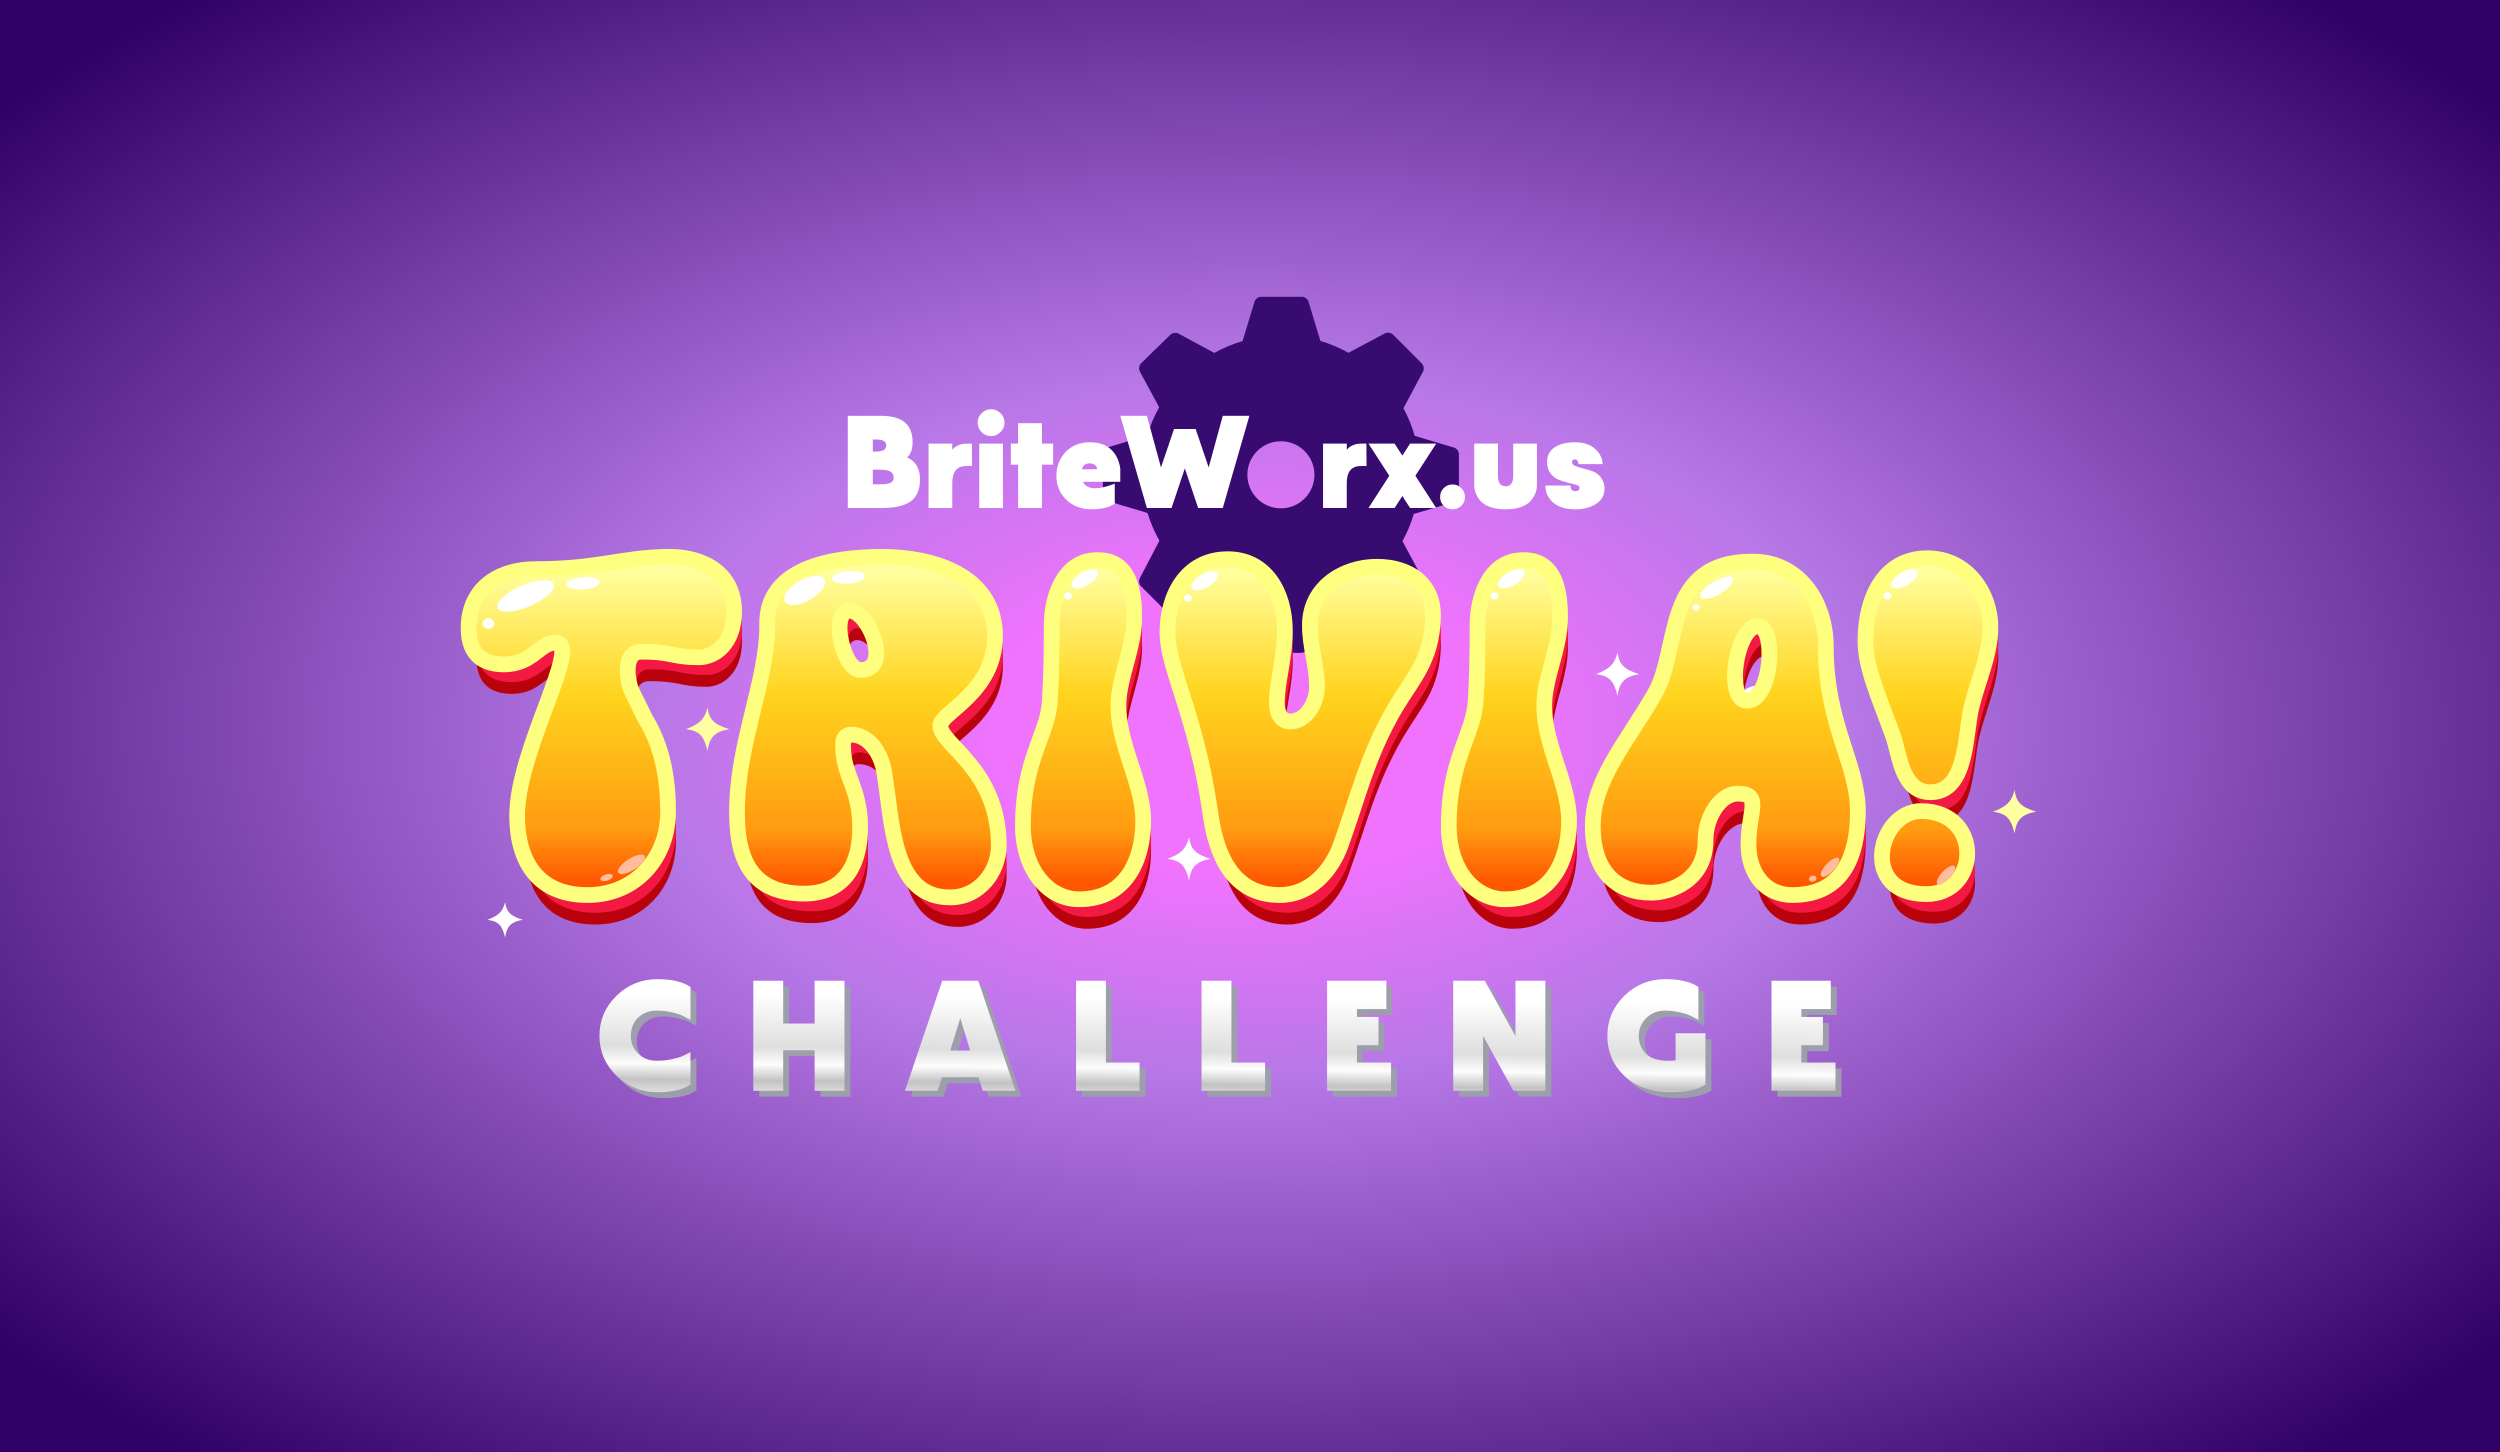 <svg width="1272" height="739" viewBox="0 0 1272 739" fill="none" xmlns="http://www.w3.org/2000/svg">
<rect width="1272" height="739" fill="url(#paint0_radial_2_2359)"/>
<path d="M740.059 227.813L719.809 221.775C718.409 216.891 716.484 212.174 714.067 207.704L723.98 189.166C724.352 188.466 724.488 187.665 724.368 186.882C724.248 186.098 723.879 185.375 723.315 184.818L708.868 170.325C708.311 169.761 707.586 169.392 706.802 169.273C706.018 169.153 705.217 169.289 704.516 169.661L686.08 179.504C681.562 176.971 676.778 174.946 671.814 173.465L665.77 153.477C665.514 152.74 665.031 152.104 664.39 151.659C663.749 151.214 662.984 150.983 662.203 151.001H641.773C640.988 151.005 640.224 151.258 639.594 151.725C638.963 152.192 638.498 152.848 638.267 153.598L632.222 173.525C627.217 174.999 622.392 177.024 617.836 179.564L599.702 169.781C599.001 169.41 598.2 169.274 597.416 169.393C596.632 169.513 595.907 169.882 595.35 170.446L580.661 184.757C580.097 185.314 579.728 186.038 579.608 186.821C579.488 187.605 579.624 188.405 579.996 189.105L589.789 207.221C587.25 211.754 585.223 216.554 583.744 221.533L563.736 227.572C562.986 227.803 562.33 228.268 561.862 228.898C561.395 229.528 561.14 230.29 561.137 231.074V251.485C561.14 252.269 561.395 253.032 561.862 253.662C562.33 254.292 562.986 254.756 563.736 254.988L583.865 261.026C585.36 265.923 587.387 270.641 589.909 275.097L579.996 294.058C579.624 294.758 579.488 295.559 579.608 296.342C579.728 297.125 580.097 297.849 580.661 298.406L595.108 312.839C595.665 313.402 596.39 313.771 597.174 313.891C597.958 314.011 598.759 313.874 599.46 313.503L618.138 303.539C622.556 305.921 627.217 307.824 632.041 309.215L638.085 329.566C638.317 330.315 638.782 330.971 639.412 331.438C640.043 331.905 640.806 332.159 641.591 332.162H662.022C662.807 332.159 663.57 331.905 664.201 331.438C664.832 330.971 665.296 330.315 665.528 329.566L671.573 309.155C676.355 307.756 680.975 305.853 685.355 303.479L704.153 313.503C704.854 313.874 705.656 314.011 706.44 313.891C707.224 313.771 707.948 313.402 708.506 312.839L722.952 298.406C723.516 297.849 723.886 297.125 724.006 296.342C724.125 295.559 723.989 294.758 723.617 294.058L713.583 275.338C715.985 270.946 717.91 266.31 719.325 261.509L739.696 255.471C740.446 255.239 741.102 254.775 741.57 254.145C742.037 253.515 742.292 252.752 742.295 251.968V231.376C742.331 230.625 742.136 229.882 741.736 229.245C741.336 228.608 740.751 228.108 740.059 227.813ZM651.988 274.795C645.413 274.795 638.985 272.847 633.518 269.197C628.051 265.548 623.789 260.361 621.273 254.292C618.757 248.223 618.098 241.545 619.381 235.102C620.664 228.66 623.83 222.742 628.48 218.097C633.129 213.452 639.053 210.288 645.502 209.007C651.951 207.725 658.636 208.383 664.711 210.897C670.785 213.411 675.978 217.668 679.631 223.13C683.284 228.591 685.234 235.013 685.234 241.582C685.234 250.39 681.731 258.838 675.496 265.067C669.261 271.295 660.805 274.795 651.988 274.795Z" fill="#380B70"/>
<circle cx="651.718" cy="241.582" r="25.616" stroke="#380B70" stroke-width="17.101"/>
<path d="M431.352 258.485V211.559H447.776C453.586 211.559 457.787 212.676 460.379 214.911C463.015 217.146 464.334 220.52 464.334 225.034C464.334 228.475 463.418 231.045 461.585 232.743C465.92 234.709 468.088 238.419 468.088 243.871C468.088 249.1 466.501 252.854 463.328 255.133C460.2 257.368 455.194 258.485 448.312 258.485H431.352ZM444.089 246.418H448.312C450.502 246.418 452.111 246.15 453.139 245.614C454.167 245.078 454.68 244.162 454.68 242.865C454.68 240.273 452.491 238.977 448.111 238.977H444.089V246.418ZM444.089 229.726H445.966C449.273 229.726 450.926 228.698 450.926 226.643C450.926 224.631 449.273 223.626 445.966 223.626H444.089V229.726ZM484.515 225.704V228.788C486.347 226.732 488.828 225.704 491.956 225.704H494.504L494.571 237.1H491.755C486.928 237.1 484.515 240.005 484.515 245.815V258.485H472.448V225.704H484.515ZM498.242 225.704H510.309V258.485H498.242V225.704ZM497.438 215.045C497.438 213.168 498.108 211.559 499.449 210.218C500.789 208.878 502.398 208.207 504.275 208.207C506.108 208.207 507.694 208.878 509.035 210.218C510.42 211.559 511.113 213.168 511.113 215.045C511.113 216.877 510.42 218.486 509.035 219.872C507.694 221.213 506.108 221.883 504.275 221.883C502.398 221.883 500.789 221.213 499.449 219.872C498.108 218.486 497.438 216.877 497.438 215.045ZM518.002 225.704V215.313H530.136V225.704H535.834V236.43H530.136V258.485H518.002V236.43H514.315V225.704H518.002ZM542.25 229.927C545.423 226.665 549.512 225.034 554.517 225.034C559.076 225.034 562.629 226.218 565.176 228.587C567.768 230.955 569.377 234.218 570.003 238.374V245.145H551.032C552.104 247.335 554.115 248.43 557.065 248.43C559.836 248.43 563.21 247.647 567.187 246.083V256.407C565.936 257.033 564.931 257.502 564.171 257.815C563.411 258.128 562.271 258.418 560.752 258.686C559.232 258.999 557.512 259.155 555.59 259.155C550.272 259.155 545.914 257.524 542.518 254.262C539.166 250.999 537.49 246.955 537.49 242.128C537.49 237.301 539.077 233.234 542.25 229.927ZM550.428 238.776H558.272C557.914 236.765 556.618 235.76 554.383 235.76C552.372 235.76 551.054 236.765 550.428 238.776ZM569.995 211.559H583.537L590.71 237.838L597.346 218.263H608.34L614.977 237.838L622.15 211.559H635.691L622.15 258.485H609.614L602.843 238.307L596.073 258.485H583.537L569.995 211.559ZM685.233 225.704V228.788C687.066 226.732 689.546 225.704 692.675 225.704H695.222L695.289 237.1H692.473C687.647 237.1 685.233 240.005 685.233 245.815V258.485H673.167V225.704H685.233ZM706.871 242.061L696.279 225.704H709.552L713.507 231.804L717.463 225.704H730.736L720.144 242.061L730.736 258.485H717.463L713.507 252.385L709.552 258.485H696.279L706.871 242.061ZM732.725 252.854C732.725 251.066 733.328 249.569 734.535 248.363C735.786 247.111 737.283 246.485 739.026 246.485C740.814 246.485 742.311 247.111 743.518 248.363C744.769 249.569 745.395 251.066 745.395 252.854C745.395 254.597 744.769 256.094 743.518 257.345C742.311 258.552 740.814 259.155 739.026 259.155C737.283 259.155 735.786 258.552 734.535 257.345C733.328 256.094 732.725 254.597 732.725 252.854ZM750.089 225.704H762.156V242.128C762.156 245.659 763.452 247.424 766.044 247.424C768.636 247.424 769.932 245.659 769.932 242.128V225.704H781.999V246.754C781.999 248.139 781.753 249.502 781.261 250.843C780.77 252.139 779.965 253.457 778.848 254.798C777.775 256.094 776.144 257.144 773.954 257.949C771.72 258.753 769.083 259.155 766.044 259.155C763.005 259.155 760.368 258.753 758.134 257.949C755.944 257.144 754.29 256.094 753.173 254.798C752.1 253.457 751.318 252.139 750.827 250.843C750.335 249.502 750.089 248.139 750.089 246.754V225.704ZM786.334 247.022H799.071C799.071 248.944 799.875 249.904 801.484 249.904C802.959 249.904 803.696 249.301 803.696 248.094C803.696 247.513 803.115 247.044 801.953 246.687C800.836 246.329 799.451 245.972 797.797 245.614C796.188 245.212 794.579 244.698 792.97 244.072C791.361 243.402 789.976 242.307 788.814 240.787C787.697 239.268 787.138 237.368 787.138 235.089C787.138 231.827 788.412 229.346 790.959 227.648C793.551 225.905 796.97 225.034 801.216 225.034C805.73 225.034 809.216 226.173 811.674 228.453C814.132 230.732 815.361 233.302 815.361 236.162H803.16C803.026 234.553 802.4 233.748 801.283 233.748C800.3 233.748 799.808 234.218 799.808 235.156C799.808 235.961 800.367 236.609 801.484 237.1C802.646 237.547 804.031 237.972 805.64 238.374C807.294 238.732 808.925 239.223 810.534 239.849C812.143 240.474 813.506 241.547 814.623 243.067C815.785 244.541 816.366 246.418 816.366 248.698C816.366 252.005 814.914 254.575 812.009 256.407C809.104 258.239 805.618 259.155 801.551 259.155C796.68 259.155 792.926 258.016 790.289 255.737C787.652 253.457 786.334 250.664 786.334 247.357C786.334 247.223 786.334 247.111 786.334 247.022Z" fill="white"/>
<path d="M893.097 352.813C895.901 352.244 898.003 350.936 897.791 349.891C897.579 348.847 895.134 348.461 892.33 349.03C889.526 349.599 887.424 350.907 887.636 351.952C887.848 352.997 890.293 353.382 893.097 352.813Z" fill="white"/>
<g filter="url(#filter0_d_2_2359)">
<path d="M242.4 334.56C242.4 316.32 255.36 304.56 276.96 304.56C308.4 304.56 321.6 298.32 344.64 298.32C361.44 298.32 377.52 306.24 377.52 326.16C377.52 342.48 367.68 349.44 359.52 349.44C346.08 349.44 346.08 346.56 330.48 346.56C319.68 346.56 324.24 364.08 324.96 365.52C326.16 368.4 331.44 378.72 332.16 380.4C341.04 394.8 343.92 410.88 343.92 428.16C343.92 450.96 327.84 470.4 302.88 470.4C277.44 470.4 267.12 452.88 267.12 430.08C267.12 396 300.72 342 286.56 342C278.4 342 275.04 353.04 260.4 353.04C250.8 353.04 242.4 348.96 242.4 334.56ZM378.981 427.92C378.981 393.36 394.341 361.92 394.341 333.36C393.381 303.84 427.461 298.32 452.901 298.32C476.421 298.32 510.261 306.48 510.261 338.64C510.261 367.44 482.421 377.52 482.421 384.24C482.421 393.84 512.181 406.32 512.181 445.2C512.181 458.4 502.341 471.6 487.461 471.6C457.941 471.6 458.181 434.16 453.861 407.52C452.421 398.88 446.421 388.8 437.061 388.8C432.501 388.8 432.981 393.84 432.981 394.8C432.981 409.92 441.621 415.44 441.621 436.08C441.621 453.36 434.901 469.68 413.061 469.68C382.341 469.68 378.981 446.16 378.981 427.92ZM441.861 355.92C458.181 355.92 446.181 325.68 436.101 325.68C426.261 325.68 432.741 355.92 441.861 355.92ZM538.142 371.76C538.862 360.72 539.102 348.24 539.102 332.64C539.102 320.4 544.382 300.24 561.902 300C579.422 299.52 581.102 317.04 581.102 329.52C581.102 342.24 575.582 354.72 573.662 366.72C569.822 390 585.662 411.12 585.662 432.72C585.662 451.2 577.742 472.56 553.022 472.56C537.662 472.56 524.462 457.92 524.462 435.12C524.462 401.28 537.182 388.8 538.142 371.76ZM597.99 336.72C597.99 318.72 607.11 299.52 628.71 299.52C648.15 299.52 657.75 316.8 657.75 336C657.75 349.68 653.67 361.92 653.67 372.48C653.67 376.8 655.11 382.08 660.39 382.08C669.03 382.08 674.07 372 674.07 364.56C674.07 353.28 670.47 344.4 670.47 333.12C670.47 313.92 687.51 303.36 704.55 303.36C720.39 303.36 733.59 311.52 733.11 329.28C732.39 351.12 723.03 359.76 713.91 375.12C699.75 399.36 695.43 419.28 686.07 445.2C681.75 456.96 671.43 470.4 655.11 470.4C631.35 470.4 622.71 450.24 619.83 428.64C612.63 378.48 597.99 355.2 597.99 336.72ZM754.807 371.76C755.527 360.72 755.767 348.24 755.767 332.64C755.767 320.4 761.047 300.24 778.567 300C796.087 299.52 797.767 317.04 797.767 329.52C797.767 342.24 792.247 354.72 790.327 366.72C786.487 390 802.327 411.12 802.327 432.72C802.327 451.2 794.407 472.56 769.687 472.56C754.327 472.56 741.127 457.92 741.127 435.12C741.127 401.28 753.847 388.8 754.807 371.76ZM814.416 435.36C814.416 411.6 831.216 393.6 846.096 367.68C859.056 345.12 849.696 300.72 895.536 300.72C919.056 300.72 932.976 320.88 932.976 343.92C932.976 384.24 949.296 403.2 949.296 427.92C949.296 449.76 942.096 470.4 915.936 470.4C902.256 470.4 893.616 459.6 893.616 444.48C893.616 427.92 900.816 418.8 888.096 418.8C879.696 418.8 871.776 430.08 871.776 442.56C871.776 463.2 853.536 469.2 844.176 469.2C826.656 469.2 814.416 458.64 814.416 435.36ZM892.896 371.52C905.616 371.52 908.016 333.6 898.416 333.6C887.376 333.6 881.616 371.52 892.896 371.52ZM953.138 341.04C953.138 320.16 962.018 299.04 984.578 299.04C1004.74 299.04 1016.74 316.8 1016.74 334.08C1016.74 348.48 1010.02 361.92 1006.9 375.6C1003.78 389.76 1004.74 418.08 986.258 418.08C971.378 418.08 970.658 398.88 967.058 389.04C960.098 369.84 953.138 354.96 953.138 341.04ZM981.458 427.68C1012.9 427.68 1011.7 469.92 984.098 469.92C949.538 469.92 959.618 427.68 981.458 427.68Z" fill="#BA020C"/>
<path d="M242.4 328.56C242.4 310.32 255.36 298.56 276.96 298.56C308.4 298.56 321.6 292.32 344.64 292.32C361.44 292.32 377.52 300.24 377.52 320.16C377.52 336.48 367.68 343.44 359.52 343.44C346.08 343.44 346.08 340.56 330.48 340.56C319.68 340.56 324.24 358.08 324.96 359.52C326.16 362.4 331.44 372.72 332.16 374.4C341.04 388.8 343.92 404.88 343.92 422.16C343.92 444.96 327.84 464.4 302.88 464.4C277.44 464.4 267.12 446.88 267.12 424.08C267.12 390 300.72 336 286.56 336C278.4 336 275.04 347.04 260.4 347.04C250.8 347.04 242.4 342.96 242.4 328.56ZM378.981 421.92C378.981 387.36 394.341 355.92 394.341 327.36C393.381 297.84 427.461 292.32 452.901 292.32C476.421 292.32 510.261 300.48 510.261 332.64C510.261 361.44 482.421 371.52 482.421 378.24C482.421 387.84 512.181 400.32 512.181 439.2C512.181 452.4 502.341 465.6 487.461 465.6C457.941 465.6 458.181 428.16 453.861 401.52C452.421 392.88 446.421 382.8 437.061 382.8C432.501 382.8 432.981 387.84 432.981 388.8C432.981 403.92 441.621 409.44 441.621 430.08C441.621 447.36 434.901 463.68 413.061 463.68C382.341 463.68 378.981 440.16 378.981 421.92ZM441.861 349.92C458.181 349.92 446.181 319.68 436.101 319.68C426.261 319.68 432.741 349.92 441.861 349.92ZM538.142 365.76C538.862 354.72 539.102 342.24 539.102 326.64C539.102 314.4 544.382 294.24 561.902 294C579.422 293.52 581.102 311.04 581.102 323.52C581.102 336.24 575.582 348.72 573.662 360.72C569.822 384 585.662 405.12 585.662 426.72C585.662 445.2 577.742 466.56 553.022 466.56C537.662 466.56 524.462 451.92 524.462 429.12C524.462 395.28 537.182 382.8 538.142 365.76ZM597.99 330.72C597.99 312.72 607.11 293.52 628.71 293.52C648.15 293.52 657.75 310.8 657.75 330C657.75 343.68 653.67 355.92 653.67 366.48C653.67 370.8 655.11 376.08 660.39 376.08C669.03 376.08 674.07 366 674.07 358.56C674.07 347.28 670.47 338.4 670.47 327.12C670.47 307.92 687.51 297.36 704.55 297.36C720.39 297.36 733.59 305.52 733.11 323.28C732.39 345.12 723.03 353.76 713.91 369.12C699.75 393.36 695.43 413.28 686.07 439.2C681.75 450.96 671.43 464.4 655.11 464.4C631.35 464.4 622.71 444.24 619.83 422.64C612.63 372.48 597.99 349.2 597.99 330.72ZM754.807 365.76C755.527 354.72 755.767 342.24 755.767 326.64C755.767 314.4 761.047 294.24 778.567 294C796.087 293.52 797.767 311.04 797.767 323.52C797.767 336.24 792.247 348.72 790.327 360.72C786.487 384 802.327 405.12 802.327 426.72C802.327 445.2 794.407 466.56 769.687 466.56C754.327 466.56 741.127 451.92 741.127 429.12C741.127 395.28 753.847 382.8 754.807 365.76ZM814.416 429.36C814.416 405.6 831.216 387.6 846.096 361.68C859.056 339.12 849.696 294.72 895.536 294.72C919.056 294.72 932.976 314.88 932.976 337.92C932.976 378.24 949.296 397.2 949.296 421.92C949.296 443.76 942.096 464.4 915.936 464.4C902.256 464.4 893.616 453.6 893.616 438.48C893.616 421.92 900.816 412.8 888.096 412.8C879.696 412.8 871.776 424.08 871.776 436.56C871.776 457.2 853.536 463.2 844.176 463.2C826.656 463.2 814.416 452.64 814.416 429.36ZM892.896 365.52C905.616 365.52 908.016 327.6 898.416 327.6C887.376 327.6 881.616 365.52 892.896 365.52ZM953.138 335.04C953.138 314.16 962.018 293.04 984.578 293.04C1004.74 293.04 1016.74 310.8 1016.74 328.08C1016.74 342.48 1010.02 355.92 1006.9 369.6C1003.78 383.76 1004.74 412.08 986.258 412.08C971.378 412.08 970.658 392.88 967.058 383.04C960.098 363.84 953.138 348.96 953.138 335.04ZM981.458 421.68C1012.9 421.68 1011.7 463.92 984.098 463.92C949.538 463.92 959.618 421.68 981.458 421.68Z" fill="#F31943"/>
<mask id="path-7-outside-1_2_2359" maskUnits="userSpaceOnUse" x="234" y="279" width="783" height="183" fill="black">
<rect fill="white" x="234" y="279" width="783" height="183"/>
<path d="M238.4 319.56C238.4 301.32 251.36 289.56 272.96 289.56C304.4 289.56 317.6 283.32 340.64 283.32C357.44 283.32 373.52 291.24 373.52 311.16C373.52 327.48 363.68 334.44 355.52 334.44C342.08 334.44 342.08 331.56 326.48 331.56C315.68 331.56 320.24 349.08 320.96 350.52C322.16 353.4 327.44 363.72 328.16 365.4C337.04 379.8 339.92 395.88 339.92 413.16C339.92 435.96 323.84 455.4 298.88 455.4C273.44 455.4 263.12 437.88 263.12 415.08C263.12 381 296.72 327 282.56 327C274.4 327 271.04 338.04 256.4 338.04C246.8 338.04 238.4 333.96 238.4 319.56ZM374.981 412.92C374.981 378.36 390.341 346.92 390.341 318.36C389.381 288.84 423.461 283.32 448.901 283.32C472.421 283.32 506.261 291.48 506.261 323.64C506.261 352.44 478.421 362.52 478.421 369.24C478.421 378.84 508.181 391.32 508.181 430.2C508.181 443.4 498.341 456.6 483.461 456.6C453.941 456.6 454.181 419.16 449.861 392.52C448.421 383.88 442.421 373.8 433.061 373.8C428.501 373.8 428.981 378.84 428.981 379.8C428.981 394.92 437.621 400.44 437.621 421.08C437.621 438.36 430.901 454.68 409.061 454.68C378.341 454.68 374.981 431.16 374.981 412.92ZM437.861 340.92C454.181 340.92 442.181 310.68 432.101 310.68C422.261 310.68 428.741 340.92 437.861 340.92ZM534.142 356.76C534.862 345.72 535.102 333.24 535.102 317.64C535.102 305.4 540.382 285.24 557.902 285C575.422 284.52 577.102 302.04 577.102 314.52C577.102 327.24 571.582 339.72 569.662 351.72C565.822 375 581.662 396.12 581.662 417.72C581.662 436.2 573.742 457.56 549.022 457.56C533.662 457.56 520.462 442.92 520.462 420.12C520.462 386.28 533.182 373.8 534.142 356.76ZM593.99 321.72C593.99 303.72 603.11 284.52 624.71 284.52C644.15 284.52 653.75 301.8 653.75 321C653.75 334.68 649.67 346.92 649.67 357.48C649.67 361.8 651.11 367.08 656.39 367.08C665.03 367.08 670.07 357 670.07 349.56C670.07 338.28 666.47 329.4 666.47 318.12C666.47 298.92 683.51 288.36 700.55 288.36C716.39 288.36 729.59 296.52 729.11 314.28C728.39 336.12 719.03 344.76 709.91 360.12C695.75 384.36 691.43 404.28 682.07 430.2C677.75 441.96 667.43 455.4 651.11 455.4C627.35 455.4 618.71 435.24 615.83 413.64C608.63 363.48 593.99 340.2 593.99 321.72ZM750.807 356.76C751.527 345.72 751.767 333.24 751.767 317.64C751.767 305.4 757.047 285.24 774.567 285C792.087 284.52 793.767 302.04 793.767 314.52C793.767 327.24 788.247 339.72 786.327 351.72C782.487 375 798.327 396.12 798.327 417.72C798.327 436.2 790.407 457.56 765.687 457.56C750.327 457.56 737.127 442.92 737.127 420.12C737.127 386.28 749.847 373.8 750.807 356.76ZM810.416 420.36C810.416 396.6 827.216 378.6 842.096 352.68C855.056 330.12 845.696 285.72 891.536 285.72C915.056 285.72 928.976 305.88 928.976 328.92C928.976 369.24 945.296 388.2 945.296 412.92C945.296 434.76 938.096 455.4 911.936 455.4C898.256 455.4 889.616 444.6 889.616 429.48C889.616 412.92 896.816 403.8 884.096 403.8C875.696 403.8 867.776 415.08 867.776 427.56C867.776 448.2 849.536 454.2 840.176 454.2C822.656 454.2 810.416 443.64 810.416 420.36ZM888.896 356.52C901.616 356.52 904.016 318.6 894.416 318.6C883.376 318.6 877.616 356.52 888.896 356.52ZM949.138 326.04C949.138 305.16 958.018 284.04 980.578 284.04C1000.74 284.04 1012.74 301.8 1012.74 319.08C1012.74 333.48 1006.02 346.92 1002.9 360.6C999.778 374.76 1000.74 403.08 982.258 403.08C967.378 403.08 966.658 383.88 963.058 374.04C956.098 354.84 949.138 339.96 949.138 326.04ZM977.458 412.68C1008.9 412.68 1007.7 454.92 980.098 454.92C945.538 454.92 955.618 412.68 977.458 412.68Z"/>
</mask>
<path d="M238.4 319.56C238.4 301.32 251.36 289.56 272.96 289.56C304.4 289.56 317.6 283.32 340.64 283.32C357.44 283.32 373.52 291.24 373.52 311.16C373.52 327.48 363.68 334.44 355.52 334.44C342.08 334.44 342.08 331.56 326.48 331.56C315.68 331.56 320.24 349.08 320.96 350.52C322.16 353.4 327.44 363.72 328.16 365.4C337.04 379.8 339.92 395.88 339.92 413.16C339.92 435.96 323.84 455.4 298.88 455.4C273.44 455.4 263.12 437.88 263.12 415.08C263.12 381 296.72 327 282.56 327C274.4 327 271.04 338.04 256.4 338.04C246.8 338.04 238.4 333.96 238.4 319.56ZM374.981 412.92C374.981 378.36 390.341 346.92 390.341 318.36C389.381 288.84 423.461 283.32 448.901 283.32C472.421 283.32 506.261 291.48 506.261 323.64C506.261 352.44 478.421 362.52 478.421 369.24C478.421 378.84 508.181 391.32 508.181 430.2C508.181 443.4 498.341 456.6 483.461 456.6C453.941 456.6 454.181 419.16 449.861 392.52C448.421 383.88 442.421 373.8 433.061 373.8C428.501 373.8 428.981 378.84 428.981 379.8C428.981 394.92 437.621 400.44 437.621 421.08C437.621 438.36 430.901 454.68 409.061 454.68C378.341 454.68 374.981 431.16 374.981 412.92ZM437.861 340.92C454.181 340.92 442.181 310.68 432.101 310.68C422.261 310.68 428.741 340.92 437.861 340.92ZM534.142 356.76C534.862 345.72 535.102 333.24 535.102 317.64C535.102 305.4 540.382 285.24 557.902 285C575.422 284.52 577.102 302.04 577.102 314.52C577.102 327.24 571.582 339.72 569.662 351.72C565.822 375 581.662 396.12 581.662 417.72C581.662 436.2 573.742 457.56 549.022 457.56C533.662 457.56 520.462 442.92 520.462 420.12C520.462 386.28 533.182 373.8 534.142 356.76ZM593.99 321.72C593.99 303.72 603.11 284.52 624.71 284.52C644.15 284.52 653.75 301.8 653.75 321C653.75 334.68 649.67 346.92 649.67 357.48C649.67 361.8 651.11 367.08 656.39 367.08C665.03 367.08 670.07 357 670.07 349.56C670.07 338.28 666.47 329.4 666.47 318.12C666.47 298.92 683.51 288.36 700.55 288.36C716.39 288.36 729.59 296.52 729.11 314.28C728.39 336.12 719.03 344.76 709.91 360.12C695.75 384.36 691.43 404.28 682.07 430.2C677.75 441.96 667.43 455.4 651.11 455.4C627.35 455.4 618.71 435.24 615.83 413.64C608.63 363.48 593.99 340.2 593.99 321.72ZM750.807 356.76C751.527 345.72 751.767 333.24 751.767 317.64C751.767 305.4 757.047 285.24 774.567 285C792.087 284.52 793.767 302.04 793.767 314.52C793.767 327.24 788.247 339.72 786.327 351.72C782.487 375 798.327 396.12 798.327 417.72C798.327 436.2 790.407 457.56 765.687 457.56C750.327 457.56 737.127 442.92 737.127 420.12C737.127 386.28 749.847 373.8 750.807 356.76ZM810.416 420.36C810.416 396.6 827.216 378.6 842.096 352.68C855.056 330.12 845.696 285.72 891.536 285.72C915.056 285.72 928.976 305.88 928.976 328.92C928.976 369.24 945.296 388.2 945.296 412.92C945.296 434.76 938.096 455.4 911.936 455.4C898.256 455.4 889.616 444.6 889.616 429.48C889.616 412.92 896.816 403.8 884.096 403.8C875.696 403.8 867.776 415.08 867.776 427.56C867.776 448.2 849.536 454.2 840.176 454.2C822.656 454.2 810.416 443.64 810.416 420.36ZM888.896 356.52C901.616 356.52 904.016 318.6 894.416 318.6C883.376 318.6 877.616 356.52 888.896 356.52ZM949.138 326.04C949.138 305.16 958.018 284.04 980.578 284.04C1000.74 284.04 1012.74 301.8 1012.74 319.08C1012.74 333.48 1006.02 346.92 1002.9 360.6C999.778 374.76 1000.74 403.08 982.258 403.08C967.378 403.08 966.658 383.88 963.058 374.04C956.098 354.84 949.138 339.96 949.138 326.04ZM977.458 412.68C1008.9 412.68 1007.7 454.92 980.098 454.92C945.538 454.92 955.618 412.68 977.458 412.68Z" fill="url(#paint1_linear_2_2359)"/>
<path d="M320.96 350.52L324.652 348.982L324.599 348.854L324.538 348.731L320.96 350.52ZM328.16 365.4L324.483 366.976L324.6 367.248L324.755 367.5L328.16 365.4ZM242.4 319.56C242.4 311.443 245.249 305.093 250.22 300.725C255.249 296.306 262.86 293.56 272.96 293.56V285.56C261.46 285.56 251.791 288.694 244.94 294.715C238.031 300.787 234.4 309.437 234.4 319.56H242.4ZM272.96 293.56C288.979 293.56 300.37 291.966 310.56 290.393C320.74 288.822 329.484 287.32 340.64 287.32V279.32C328.756 279.32 319.38 280.938 309.34 282.487C299.31 284.034 288.381 285.56 272.96 285.56V293.56ZM340.64 287.32C348.491 287.32 355.793 289.182 361.021 293C366.077 296.693 369.52 302.436 369.52 311.16H377.52C377.52 299.964 372.923 291.787 365.739 286.54C358.727 281.418 349.589 279.32 340.64 279.32V287.32ZM369.52 311.16C369.52 325.589 361.166 330.44 355.52 330.44V338.44C366.194 338.44 377.52 329.371 377.52 311.16H369.52ZM355.52 330.44C349.19 330.44 346.13 329.779 342.588 329.076C338.78 328.321 334.611 327.56 326.48 327.56V335.56C333.949 335.56 337.58 336.239 341.032 336.924C344.75 337.661 348.41 338.44 355.52 338.44V330.44ZM326.48 327.56C322.483 327.56 319.453 329.293 317.604 332.143C315.939 334.71 315.469 337.812 315.401 340.395C315.331 343.06 315.679 345.693 316.074 347.716C316.274 348.739 316.493 349.645 316.695 350.369C316.864 350.972 317.101 351.746 317.382 352.309L324.538 348.731C324.639 348.934 324.576 348.845 324.4 348.215C324.257 347.705 324.086 347.006 323.926 346.184C323.601 344.517 323.349 342.5 323.399 340.605C323.451 338.628 323.821 337.26 324.316 336.497C324.627 336.017 325.077 335.56 326.48 335.56V327.56ZM317.268 352.058C317.931 353.651 319.628 357.101 321.155 360.185C322.77 363.446 324.181 366.27 324.483 366.976L331.837 363.824C331.419 362.85 329.83 359.674 328.325 356.635C326.732 353.419 325.189 350.269 324.652 348.982L317.268 352.058ZM324.755 367.5C333.111 381.05 335.92 396.314 335.92 413.16H343.92C343.92 395.446 340.969 378.55 331.565 363.3L324.755 367.5ZM335.92 413.16C335.92 434.046 321.347 451.4 298.88 451.4V459.4C326.333 459.4 343.92 437.874 343.92 413.16H335.92ZM298.88 451.4C287.165 451.4 279.466 447.42 274.589 441.298C269.591 435.025 267.12 425.955 267.12 415.08H259.12C259.12 427.005 261.809 438.095 268.331 446.282C274.974 454.62 285.155 459.4 298.88 459.4V451.4ZM267.12 415.08C267.12 407.137 269.091 397.809 271.983 388.079C274.865 378.382 278.569 368.576 281.897 359.659C285.171 350.891 288.178 342.746 289.413 336.781C290.01 333.898 290.356 330.834 289.639 328.298C289.25 326.92 288.486 325.486 287.094 324.429C285.701 323.371 284.085 323 282.56 323V331C282.805 331 282.586 331.051 282.256 330.8C281.928 330.551 281.894 330.31 281.941 330.475C282.097 331.026 282.141 332.447 281.579 335.159C280.497 340.384 277.759 347.869 274.403 356.861C271.101 365.704 267.29 375.788 264.314 385.801C261.349 395.781 259.12 405.983 259.12 415.08H267.12ZM282.56 323C279.537 323 277.071 324.046 275.001 325.313C273.1 326.476 271.1 328.131 269.514 329.317C266.161 331.825 262.499 334.04 256.4 334.04V342.04C264.941 342.04 270.279 338.735 274.306 335.723C276.41 334.149 277.695 333.044 279.177 332.137C280.489 331.334 281.503 331 282.56 331V323ZM256.4 334.04C252.072 334.04 248.678 333.107 246.399 331.159C244.24 329.315 242.4 325.969 242.4 319.56H234.4C234.4 327.551 236.76 333.445 241.201 337.241C245.522 340.933 251.128 342.04 256.4 342.04V334.04ZM390.341 318.36H394.341V318.295L394.339 318.23L390.341 318.36ZM449.861 392.52L453.809 391.88L453.808 391.871L453.806 391.862L449.861 392.52ZM378.981 412.92C378.981 396.181 382.7 380.116 386.547 364.337C390.347 348.749 394.341 333.226 394.341 318.36H386.341C386.341 332.054 382.654 346.531 378.774 362.443C374.941 378.164 370.981 395.099 370.981 412.92H378.981ZM394.339 318.23C394.126 311.682 395.841 306.702 398.723 302.812C401.648 298.862 405.966 295.78 411.325 293.434C422.134 288.702 436.342 287.32 448.901 287.32V279.32C436.02 279.32 420.467 280.698 408.116 286.106C401.895 288.83 396.284 292.663 392.294 298.051C388.26 303.497 386.076 310.278 386.343 318.49L394.339 318.23ZM448.901 287.32C460.316 287.32 473.924 289.318 484.523 294.952C494.896 300.466 502.261 309.331 502.261 323.64H510.261C510.261 305.789 500.705 294.494 488.278 287.888C476.077 281.402 461.006 279.32 448.901 279.32V287.32ZM502.261 323.64C502.261 336.561 496.081 345.322 489.512 351.892C486.123 355.28 482.933 357.812 480.1 360.352C478.769 361.545 477.457 362.8 476.464 364.071C475.524 365.275 474.421 367.051 474.421 369.24H482.421C482.421 369.749 482.187 369.74 482.77 368.994C483.3 368.315 484.162 367.455 485.441 366.308C487.828 364.168 491.598 361.12 495.169 357.548C502.52 350.198 510.261 339.519 510.261 323.64H502.261ZM474.421 369.24C474.421 371.472 475.28 373.455 476.283 375.102C477.292 376.758 478.652 378.404 480.086 380.01C483.117 383.408 486.528 386.737 490.193 391.259C497.244 399.959 504.181 411.937 504.181 430.2H512.181C512.181 409.583 504.237 395.881 496.408 386.221C492.633 381.563 488.605 377.542 486.056 374.685C484.699 373.164 483.734 371.956 483.116 370.94C482.491 369.915 482.421 369.408 482.421 369.24H474.421ZM504.181 430.2C504.181 441.72 495.637 452.6 483.461 452.6V460.6C501.044 460.6 512.181 445.08 512.181 430.2H504.181ZM483.461 452.6C477.023 452.6 472.501 450.598 469.097 447.413C465.586 444.127 462.989 439.32 461.011 433.301C459.038 427.298 457.779 420.401 456.741 413.2C455.731 406.196 454.887 398.528 453.809 391.88L445.912 393.16C446.994 399.832 447.74 406.834 448.823 414.342C449.877 421.654 451.213 429.112 453.411 435.799C455.603 442.47 458.751 448.688 463.631 453.255C468.62 457.922 475.138 460.6 483.461 460.6V452.6ZM453.806 391.862C452.992 386.978 450.896 381.643 447.567 377.437C444.217 373.206 439.327 369.8 433.061 369.8V377.8C436.154 377.8 438.944 379.434 441.294 382.403C443.665 385.397 445.289 389.422 445.915 393.178L453.806 391.862ZM433.061 369.8C431.138 369.8 429.38 370.351 427.967 371.506C426.607 372.618 425.89 374.026 425.508 375.2C425.128 376.365 425.015 377.482 424.981 378.285C424.951 378.966 424.981 379.913 424.981 379.8H432.981C432.981 379.677 432.977 379.545 432.975 379.467C432.972 379.37 432.97 379.287 432.968 379.193C432.965 379.011 432.965 378.823 432.973 378.63C432.991 378.218 433.044 377.895 433.114 377.68C433.181 377.474 433.199 377.562 433.031 377.699C432.812 377.879 432.703 377.8 433.061 377.8V369.8ZM424.981 379.8C424.981 388.196 427.435 394.032 429.548 399.755C431.631 405.395 433.621 411.43 433.621 421.08H441.621C441.621 410.09 439.291 403.045 437.053 396.984C434.846 391.008 432.981 386.524 432.981 379.8H424.981ZM433.621 421.08C433.621 429.308 432.003 436.761 428.264 442.051C424.689 447.11 418.836 450.68 409.061 450.68V458.68C421.125 458.68 429.553 454.09 434.797 446.669C439.878 439.479 441.621 430.132 441.621 421.08H433.621ZM409.061 450.68C401.889 450.68 396.601 449.309 392.669 447.196C388.761 445.097 385.979 442.153 383.97 438.65C379.852 431.469 378.981 421.96 378.981 412.92H370.981C370.981 422.12 371.789 433.491 377.031 442.63C379.702 447.287 383.52 451.363 388.883 454.244C394.22 457.111 400.872 458.68 409.061 458.68V450.68ZM437.861 344.92C440.523 344.92 442.951 344.298 444.964 342.927C446.988 341.548 448.287 339.62 449.03 337.54C450.453 333.556 449.933 328.809 448.719 324.673C447.474 320.434 445.307 316.173 442.661 312.893C440.182 309.821 436.511 306.68 432.101 306.68V314.68C432.73 314.68 434.339 315.319 436.435 317.917C438.364 320.307 440.068 323.606 441.043 326.927C442.048 330.351 442.098 333.164 441.496 334.85C441.226 335.605 440.864 336.04 440.461 336.315C440.045 336.597 439.278 336.92 437.861 336.92V344.92ZM432.101 306.68C429.706 306.68 427.663 307.657 426.18 309.298C424.806 310.821 424.066 312.732 423.663 314.532C422.86 318.124 423.126 322.521 423.95 326.593C424.783 330.708 426.279 334.955 428.318 338.284C430.178 341.321 433.331 344.92 437.861 344.92V336.92C437.83 336.92 436.753 336.739 435.14 334.106C433.707 331.765 432.488 328.452 431.791 325.007C431.085 321.519 431.006 318.356 431.471 316.278C431.702 315.243 431.999 314.792 432.118 314.66C432.128 314.648 432.035 314.68 432.101 314.68V306.68ZM534.142 356.76L530.15 356.5L530.149 356.517L530.148 356.535L534.142 356.76ZM557.902 285L557.957 289L557.984 288.999L558.011 288.998L557.902 285ZM569.662 351.72L573.609 352.371L573.61 352.361L573.612 352.352L569.662 351.72ZM538.133 357.02C538.862 345.851 539.102 333.27 539.102 317.64H531.102C531.102 333.21 530.862 345.589 530.15 356.5L538.133 357.02ZM539.102 317.64C539.102 311.97 540.345 304.563 543.464 298.698C546.513 292.964 551.078 289.094 557.957 289L557.847 281C547.205 281.146 540.371 287.476 536.4 294.942C532.499 302.277 531.102 311.07 531.102 317.64H539.102ZM558.011 288.998C561.694 288.898 564.231 289.739 566.055 290.97C567.904 292.219 569.332 294.082 570.416 296.523C572.652 301.562 573.102 308.303 573.102 314.52H581.102C581.102 308.257 580.711 299.998 577.728 293.277C576.201 289.838 573.925 286.631 570.532 284.34C567.112 282.031 562.87 280.862 557.792 281.001L558.011 288.998ZM573.102 314.52C573.102 320.341 571.837 326.227 570.231 332.38C568.668 338.372 566.713 344.834 565.712 351.088L573.612 352.352C574.531 346.606 576.295 340.828 577.972 334.4C579.607 328.133 581.102 321.419 581.102 314.52H573.102ZM565.715 351.069C563.624 363.744 566.927 375.664 570.412 386.568C573.994 397.778 577.662 407.707 577.662 417.72H585.662C585.662 406.133 581.41 394.702 578.032 384.132C574.556 373.256 571.859 362.976 573.609 352.371L565.715 351.069ZM577.662 417.72C577.662 426.489 575.767 435.586 571.278 442.36C566.933 448.916 560.012 453.56 549.022 453.56V461.56C562.752 461.56 572.151 455.524 577.946 446.78C583.597 438.254 585.662 427.431 585.662 417.72H577.662ZM549.022 453.56C536.65 453.56 524.462 441.581 524.462 420.12H516.462C516.462 444.259 530.673 461.56 549.022 461.56V453.56ZM524.462 420.12C524.462 403.773 527.519 392.649 530.72 383.455C533.846 374.473 537.614 366.243 538.136 356.985L530.148 356.535C529.71 364.317 526.638 370.847 523.164 380.825C519.765 390.591 516.462 402.627 516.462 420.12H524.462ZM729.11 314.28L733.108 314.412L733.108 314.4L733.109 314.388L729.11 314.28ZM709.91 360.12L706.471 358.078L706.463 358.09L706.456 358.102L709.91 360.12ZM682.07 430.2L685.825 431.579L685.828 431.569L685.832 431.559L682.07 430.2ZM615.83 413.64L619.795 413.111L619.792 413.091L619.789 413.072L615.83 413.64ZM597.99 321.72C597.99 313.316 600.132 304.886 604.517 298.678C608.794 292.624 615.287 288.52 624.71 288.52V280.52C612.533 280.52 603.667 286.016 597.983 294.062C592.408 301.954 589.99 312.124 589.99 321.72H597.99ZM624.71 288.52C633.07 288.52 639.15 292.16 643.272 297.895C647.491 303.764 649.75 312.001 649.75 321H657.75C657.75 310.799 655.209 300.796 649.768 293.225C644.23 285.52 635.79 280.52 624.71 280.52V288.52ZM649.75 321C649.75 327.472 648.785 333.656 647.765 339.749C646.767 345.709 645.67 351.79 645.67 357.48H653.67C653.67 352.61 654.613 347.291 655.655 341.071C656.675 334.984 657.75 328.208 657.75 321H649.75ZM645.67 357.48C645.67 359.97 646.067 363.133 647.543 365.823C649.156 368.766 652.076 371.08 656.39 371.08V363.08C655.77 363.08 655.452 362.936 655.271 362.82C655.067 362.689 654.815 362.447 654.557 361.977C653.993 360.947 653.67 359.31 653.67 357.48H645.67ZM656.39 371.08C662.451 371.08 666.964 367.508 669.78 363.355C672.576 359.234 674.07 354.07 674.07 349.56H666.07C666.07 352.49 665.044 356.086 663.16 358.865C661.296 361.612 658.969 363.08 656.39 363.08V371.08ZM674.07 349.56C674.07 343.516 673.102 338.143 672.208 333.137C671.302 328.063 670.47 323.356 670.47 318.12H662.47C662.47 324.164 663.438 329.537 664.332 334.543C665.238 339.617 666.07 344.324 666.07 349.56H674.07ZM670.47 318.12C670.47 309.839 674.092 303.523 679.597 299.181C685.189 294.77 692.804 292.36 700.55 292.36V284.36C691.256 284.36 681.831 287.23 674.643 292.899C667.368 298.637 662.47 307.201 662.47 318.12H670.47ZM700.55 292.36C707.847 292.36 714.117 294.246 718.421 297.759C722.592 301.163 725.321 306.411 725.111 314.172L733.109 314.388C733.379 304.389 729.749 296.677 723.479 291.561C717.344 286.554 709.093 284.36 700.55 284.36V292.36ZM725.112 314.148C724.436 334.65 716.016 342.002 706.471 358.078L713.349 362.162C722.044 347.518 732.344 337.59 733.108 314.412L725.112 314.148ZM706.456 358.102C692.051 382.763 687.49 403.413 678.308 428.841L685.832 431.559C695.37 405.147 699.449 385.957 713.364 362.138L706.456 358.102ZM678.315 428.821C674.221 439.966 664.921 451.4 651.11 451.4V459.4C669.939 459.4 681.279 443.954 685.825 431.579L678.315 428.821ZM651.11 451.4C640.592 451.4 633.681 447.043 628.903 440.306C623.963 433.342 621.201 423.657 619.795 413.111L611.865 414.169C613.339 425.223 616.337 436.418 622.377 444.934C628.579 453.677 637.868 459.4 651.11 459.4V451.4ZM619.789 413.072C616.145 387.679 610.612 369.082 606.023 354.592C601.352 339.839 597.99 330.173 597.99 321.72H589.99C589.99 331.747 593.948 342.961 598.397 357.008C602.928 371.318 608.315 389.441 611.871 414.208L619.789 413.072ZM750.807 356.76L746.816 356.5L746.815 356.517L746.814 356.535L750.807 356.76ZM774.568 285L774.622 289L774.65 288.999L774.677 288.998L774.568 285ZM786.328 351.72L790.274 352.371L790.276 352.361L790.277 352.352L786.328 351.72ZM754.799 357.02C755.527 345.851 755.768 333.27 755.768 317.64H747.767C747.767 333.21 747.528 345.589 746.816 356.5L754.799 357.02ZM755.768 317.64C755.768 311.97 757.01 304.563 760.129 298.698C763.178 292.964 767.744 289.094 774.622 289L774.513 281C763.871 281.146 757.037 287.476 753.066 294.942C749.165 302.277 747.767 311.07 747.767 317.64H755.768ZM774.677 288.998C778.36 288.898 780.897 289.739 782.72 290.97C784.57 292.219 785.998 294.082 787.081 296.523C789.318 301.562 789.768 308.303 789.768 314.52H797.768C797.768 308.257 797.377 299.998 794.393 293.277C792.867 289.838 790.59 286.631 787.197 284.34C783.778 282.031 779.535 280.862 774.458 281.001L774.677 288.998ZM789.768 314.52C789.768 320.341 788.502 326.227 786.897 332.38C785.334 338.372 783.378 344.834 782.378 351.088L790.277 352.352C791.197 346.606 792.961 340.828 794.638 334.4C796.273 328.133 797.768 321.419 797.768 314.52H789.768ZM782.381 351.069C780.29 363.744 783.593 375.664 787.077 386.568C790.66 397.778 794.328 407.707 794.328 417.72H802.328C802.328 406.133 798.075 394.702 794.698 384.132C791.222 373.256 788.525 362.976 790.274 352.371L782.381 351.069ZM794.328 417.72C794.328 426.489 792.433 435.586 787.943 442.36C783.598 448.916 776.677 453.56 765.688 453.56V461.56C779.418 461.56 788.817 455.524 794.612 446.78C800.262 438.254 802.328 427.431 802.328 417.72H794.328ZM765.688 453.56C753.316 453.56 741.128 441.581 741.128 420.12H733.128C733.128 444.259 747.339 461.56 765.688 461.56V453.56ZM741.128 420.12C741.128 403.773 744.185 392.649 747.385 383.455C750.512 374.473 754.28 366.243 754.801 356.985L746.814 356.535C746.375 364.317 743.303 370.847 739.83 380.825C736.43 390.591 733.128 402.627 733.128 420.12H741.128ZM842.096 352.68L838.627 350.688L838.627 350.689L842.096 352.68ZM814.416 420.36C814.416 409.479 818.243 399.751 824.157 389.3C827.12 384.062 830.55 378.74 834.233 373.012C837.896 367.315 841.788 361.251 845.565 354.671L838.627 350.689C834.964 357.069 831.175 362.975 827.504 368.685C823.852 374.365 820.291 379.888 817.194 385.36C810.988 396.329 806.416 407.481 806.416 420.36H814.416ZM845.564 354.672C849.138 348.451 851.086 340.901 852.743 333.584C854.447 326.059 855.853 318.753 858.249 312.095C860.617 305.516 863.806 300.035 868.759 296.16C873.667 292.321 880.743 289.72 891.536 289.72V281.72C879.408 281.72 870.464 284.669 863.83 289.86C857.24 295.015 853.364 302.044 850.722 309.385C848.109 316.647 846.559 324.671 844.941 331.816C843.275 339.169 841.533 345.629 838.627 350.688L845.564 354.672ZM891.536 289.72C912.103 289.72 924.976 307.264 924.976 328.92H932.976C932.976 304.496 918.009 281.72 891.536 281.72V289.72ZM924.976 328.92C924.976 349.676 929.191 364.946 933.323 377.979C937.497 391.145 941.296 401.336 941.296 412.92H949.296C949.296 399.784 944.935 388.135 940.949 375.561C936.92 362.854 932.976 348.484 932.976 328.92H924.976ZM941.296 412.92C941.296 423.525 939.526 433.239 935.06 440.188C930.785 446.841 923.766 451.4 911.936 451.4V459.4C926.265 459.4 935.926 453.639 941.791 444.512C947.466 435.681 949.296 424.155 949.296 412.92H941.296ZM911.936 451.4C906.235 451.4 901.789 449.19 898.704 445.532C895.564 441.808 893.616 436.304 893.616 429.48H885.616C885.616 437.776 887.987 445.232 892.588 450.688C897.243 456.21 903.956 459.4 911.936 459.4V451.4ZM893.616 429.48C893.616 425.628 894.034 422.176 894.498 419.073C894.938 416.134 895.503 413.065 895.621 410.623C895.738 408.201 895.525 405.028 893.153 402.655C890.862 400.364 887.52 399.8 884.096 399.8V407.8C887.031 407.8 887.56 408.376 887.496 408.312C887.351 408.167 887.723 408.309 887.63 410.237C887.538 412.145 887.099 414.461 886.586 417.889C886.098 421.154 885.616 425.052 885.616 429.48H893.616ZM884.096 399.8C878.066 399.8 872.921 403.773 869.496 408.724C865.999 413.779 863.776 420.515 863.776 427.56H871.776C871.776 422.125 873.512 416.981 876.075 413.276C878.71 409.467 881.725 407.8 884.096 407.8V399.8ZM863.776 427.56C863.776 436.493 859.92 441.976 855.166 445.362C850.222 448.882 844.169 450.2 840.176 450.2V458.2C845.543 458.2 853.289 456.518 859.806 451.878C866.511 447.104 871.776 439.267 871.776 427.56H863.776ZM840.176 450.2C832.221 450.2 825.945 447.822 821.631 443.261C817.293 438.675 814.416 431.328 814.416 420.36H806.416C806.416 432.672 809.658 442.245 815.82 448.759C822.006 455.298 830.61 458.2 840.176 458.2V450.2ZM888.896 360.52C894.346 360.52 897.924 356.445 900.017 352.452C902.191 348.305 903.476 343.028 904.004 337.975C904.532 332.923 904.346 327.673 903.263 323.516C902.726 321.455 901.896 319.378 900.582 317.733C899.201 316.004 897.128 314.6 894.416 314.6V322.6C894.103 322.6 894.055 322.381 894.331 322.726C894.674 323.155 895.132 324.04 895.521 325.534C896.291 328.487 896.51 332.717 896.047 337.145C895.585 341.572 894.485 345.775 892.932 348.738C891.297 351.855 889.805 352.52 888.896 352.52V360.52ZM894.416 314.6C889.251 314.6 885.804 318.888 883.788 322.627C881.593 326.7 880.081 331.915 879.329 336.972C878.581 342.002 878.52 347.309 879.562 351.55C880.082 353.665 880.95 355.819 882.421 357.513C883.994 359.324 886.199 360.52 888.896 360.52V352.52C888.772 352.52 888.69 352.531 888.461 352.268C888.132 351.889 887.685 351.08 887.331 349.64C886.626 346.771 886.58 342.598 887.242 338.148C887.9 333.725 889.193 329.46 890.83 326.423C892.647 323.052 894.061 322.6 894.416 322.6V314.6ZM1002.9 360.6L998.998 359.711L998.994 359.725L998.991 359.739L1002.9 360.6ZM963.057 374.04L959.297 375.403L959.301 375.414L963.057 374.04ZM953.138 326.04C953.138 316.077 955.27 306.405 959.768 299.363C964.145 292.513 970.79 288.04 980.578 288.04V280.04C967.805 280.04 958.73 286.127 953.027 295.057C947.445 303.795 945.138 315.123 945.138 326.04H953.138ZM980.578 288.04C997.889 288.04 1008.74 303.31 1008.74 319.08H1016.74C1016.74 300.29 1003.59 280.04 980.578 280.04V288.04ZM1008.74 319.08C1008.74 325.683 1007.2 332.191 1005.16 338.956C1003.18 345.528 1000.6 352.702 998.998 359.711L1006.8 361.489C1008.32 354.818 1010.66 348.432 1012.82 341.264C1014.92 334.289 1016.74 326.877 1016.74 319.08H1008.74ZM998.991 359.739C998.166 363.485 997.611 368.159 996.992 372.668C996.356 377.304 995.635 381.937 994.484 386.079C993.322 390.259 991.819 393.563 989.851 395.776C988.021 397.834 985.688 399.08 982.258 399.08V407.08C988.067 407.08 992.544 404.786 995.829 401.092C998.976 397.552 1000.89 392.891 1002.19 388.221C1003.5 383.513 1004.28 378.411 1004.92 373.755C1005.57 368.971 1006.07 364.795 1006.8 361.461L998.991 359.739ZM982.258 399.08C979.498 399.08 977.607 398.226 976.131 396.926C974.557 395.538 973.252 393.453 972.125 390.723C971.001 388.001 970.167 384.93 969.361 381.747C968.588 378.694 967.805 375.374 966.814 372.666L959.301 375.414C960.11 377.626 960.767 380.396 961.606 383.711C962.413 386.895 963.364 390.469 964.73 393.777C966.093 397.077 967.983 400.407 970.841 402.927C973.798 405.534 977.577 407.08 982.258 407.08V399.08ZM966.818 372.677C963.25 362.834 959.883 354.626 957.284 346.799C954.721 339.082 953.138 332.362 953.138 326.04H945.138C945.138 333.638 947.034 341.318 949.691 349.321C952.312 357.214 955.905 366.046 959.297 375.403L966.818 372.677ZM977.458 416.68C984.37 416.68 989.117 418.974 992.157 422.078C995.244 425.232 996.844 429.499 996.918 433.868C996.993 438.249 995.53 442.531 992.754 445.67C990.038 448.741 985.893 450.92 980.098 450.92V458.92C988.102 458.92 994.457 455.819 998.746 450.97C1002.97 446.189 1005.02 439.911 1004.92 433.732C1004.81 427.541 1002.54 421.248 997.873 416.481C993.158 411.666 986.265 408.68 977.458 408.68V416.68ZM980.098 450.92C972.284 450.92 967.636 448.557 965.003 445.64C962.333 442.681 961.222 438.583 961.612 434.151C962.004 429.701 963.898 425.227 966.802 421.919C969.682 418.638 973.375 416.68 977.458 416.68V408.68C970.62 408.68 964.862 412.002 960.79 416.641C956.742 421.253 954.181 427.339 953.643 433.449C953.103 439.577 954.587 446.039 959.064 451C963.579 456.003 970.631 458.92 980.098 458.92V450.92Z" fill="#FFFF7F" mask="url(#path-7-outside-1_2_2359)"/>
<path d="M402.394 298.732C406.655 294.73 413.24 292.236 417.106 293.162C420.972 294.088 420.656 298.075 416.408 302.075C412.159 306.076 405.562 308.571 401.696 307.646C397.83 306.72 398.146 302.733 402.394 298.732Z" fill="white"/>
<path d="M431.893 296.908C436.544 296.558 440.209 294.87 440.079 293.137C439.949 291.405 436.073 290.283 431.422 290.633C426.77 290.982 423.106 292.67 423.236 294.403C423.366 296.136 427.242 297.257 431.893 296.908Z" fill="white"/>
<path d="M247.906 319.889C249.512 320.204 251.077 319.268 251.402 317.8C251.728 316.331 250.69 314.885 249.085 314.57C247.48 314.255 245.915 315.191 245.589 316.659C245.264 318.128 246.301 319.574 247.906 319.889Z" fill="white"/>
<path d="M258.107 302.026C264.194 297.652 273.302 294.647 278.453 295.311C283.604 295.976 282.852 300.052 276.78 304.423C270.709 308.793 261.585 311.802 256.434 311.138C251.283 310.473 252.035 306.397 258.107 302.026Z" fill="white"/>
<path d="M296.893 299.908C301.544 299.558 305.209 297.87 305.079 296.138C304.949 294.405 301.073 293.284 296.422 293.633C291.77 293.982 288.106 295.67 288.236 297.403C288.366 299.136 292.242 300.257 296.893 299.908Z" fill="white"/>
<path d="M322.891 442.263C326.603 439.912 328.901 436.886 328.026 435.503C327.15 434.121 323.431 434.905 319.72 437.256C316.009 439.606 313.71 442.633 314.586 444.015C315.461 445.398 319.18 444.613 322.891 442.263Z" fill="#FFBD9C"/>
<path d="M309.087 448.045C310.823 447.513 312.019 446.392 311.758 445.541C311.498 444.69 309.879 444.431 308.143 444.962C306.407 445.494 305.211 446.615 305.472 447.466C305.732 448.317 307.351 448.576 309.087 448.045Z" fill="#FFBD9C"/>
<path d="M542.977 305.006C544.069 305.22 545.134 304.584 545.356 303.585C545.577 302.586 544.871 301.602 543.779 301.388C542.687 301.174 541.622 301.81 541.401 302.809C541.179 303.808 541.885 304.792 542.977 305.006Z" fill="white"/>
<path d="M603.977 306.006C605.069 306.22 606.134 305.584 606.356 304.585C606.577 303.586 605.871 302.602 604.779 302.388C603.687 302.174 602.622 302.81 602.401 303.809C602.179 304.808 602.885 305.792 603.977 306.006Z" fill="white"/>
<path d="M759.977 305.006C761.069 305.22 762.134 304.584 762.356 303.585C762.577 302.586 761.871 301.602 760.779 301.388C759.687 301.174 758.622 301.81 758.401 302.809C758.179 303.808 758.885 304.792 759.977 305.006Z" fill="white"/>
<path d="M959.977 305.006C961.069 305.22 962.134 304.584 962.356 303.585C962.577 302.586 961.871 301.602 960.779 301.388C959.687 301.174 958.622 301.81 958.401 302.809C958.179 303.808 958.885 304.792 959.977 305.006Z" fill="white"/>
<path d="M547.452 293.493C550.239 290.875 554.508 289.206 556.989 289.765C559.47 290.324 559.226 292.894 556.447 295.51C553.669 298.126 549.392 299.796 546.911 299.237C544.429 298.679 544.673 296.109 547.452 293.493Z" fill="white"/>
<path d="M608.452 294.493C611.239 291.875 615.508 290.206 617.989 290.765C620.47 291.324 620.226 293.894 617.447 296.51C614.669 299.126 610.392 300.796 607.911 300.237C605.429 299.679 605.673 297.109 608.452 294.493Z" fill="white"/>
<path d="M764.452 293.493C767.239 290.875 771.508 289.206 773.989 289.765C776.47 290.324 776.226 292.894 773.447 295.51C770.669 298.126 766.392 299.796 763.911 299.237C761.429 298.679 761.673 296.109 764.452 293.493Z" fill="white"/>
<path d="M964.452 293.493C967.239 290.875 971.508 289.206 973.989 289.765C976.47 290.324 976.226 292.894 973.447 295.51C970.669 298.126 966.392 299.796 963.911 299.237C961.429 298.679 961.673 296.109 964.452 293.493Z" fill="white"/>
<path d="M862.813 310.727C863.814 310.796 864.695 310.107 864.78 309.188C864.866 308.269 864.124 307.469 863.123 307.4C862.121 307.331 861.24 308.02 861.155 308.939C861.069 309.858 861.812 310.658 862.813 310.727Z" fill="white"/>
<path d="M867.653 299.075C871.023 295.946 876.336 293.419 879.522 293.429C882.708 293.439 882.562 295.978 879.202 299.103C875.841 302.228 870.519 304.759 867.333 304.749C864.147 304.739 864.292 302.2 867.653 299.075Z" fill="white"/>
<path d="M932.846 442.905C935.274 440.349 936.471 437.543 935.519 436.639C934.567 435.734 931.826 437.072 929.397 439.628C926.969 442.184 925.772 444.989 926.724 445.894C927.676 446.799 930.417 445.46 932.846 442.905Z" fill="#FFBD9C"/>
<path d="M991.846 446.905C994.274 444.349 995.471 441.543 994.519 440.639C993.567 439.734 990.826 441.072 988.397 443.628C985.969 446.184 984.772 448.989 985.724 449.894C986.676 450.799 989.417 449.46 991.846 446.905Z" fill="#FFBD9C"/>
<path d="M922.782 448.585C923.808 448.27 924.434 447.34 924.179 446.508C923.924 445.675 922.885 445.255 921.859 445.57C920.832 445.884 920.207 446.814 920.462 447.646C920.716 448.479 921.755 448.899 922.782 448.585Z" fill="#FFBD9C"/>
</g>
<path d="M316.72 509.6C322.48 504 329.413 501.2 337.52 501.2C344.933 501.2 350.533 502.533 354.32 505.2V521.92C352.56 520.96 351.147 520.213 350.08 519.68C349.013 519.147 347.28 518.613 344.88 518.08C342.48 517.493 339.92 517.2 337.2 517.2C333.36 517.2 330.187 518.4 327.68 520.8C325.227 523.2 324 526.267 324 530C324 533.68 325.253 536.72 327.76 539.12C330.267 541.52 333.413 542.72 337.2 542.72C339.92 542.72 342.48 542.453 344.88 541.92C347.28 541.387 348.987 540.907 350 540.48C351.013 540 352.453 539.28 354.32 538.32V554.8C350.64 557.413 345.04 558.72 337.52 558.72C329.413 558.72 322.453 555.92 316.64 550.32C310.88 544.667 308 537.893 308 530C308 522.053 310.907 515.253 316.72 509.6ZM386.284 502H401.484V523.76H417.484V502H432.684V558H417.484V537.36H401.484V558H386.284V502ZM482.401 502H500.721L519.681 558H503.041L500.881 551.12H482.241L480.081 558H463.441L482.401 502ZM496.641 537.52L491.601 521.04L486.481 537.52H496.641ZM550.494 502H565.694V543.6H582.814V558H550.494V502ZM614.356 502H629.556V543.6H646.676V558H614.356V502ZM678.219 502H708.379V516.4H693.419V520.4H704.379V534.8H693.419V543.6H710.779V558H678.219V502ZM742.394 558V502H758.474L774.074 530.24V502H789.274V558H773.034L757.594 530.08V558H742.394ZM829.459 509.68C835.219 504.027 842.179 501.2 850.339 501.2C857.752 501.2 863.352 502.533 867.139 505.2V521.92C865.379 520.96 863.965 520.213 862.899 519.68C861.832 519.147 860.099 518.613 857.699 518.08C855.299 517.493 852.739 517.2 850.019 517.2C846.392 517.2 843.272 518.453 840.659 520.96C838.099 523.467 836.819 526.48 836.819 530C836.819 533.733 838.045 536.8 840.499 539.2C843.005 541.547 846.765 542.72 851.779 542.72C852.685 542.72 853.939 542.667 855.539 542.56V528.72H870.739V554.8C867.059 557.413 861.085 558.72 852.819 558.72C843.112 558.72 835.352 555.973 829.539 550.48C823.725 544.987 820.819 538.16 820.819 530C820.819 522.107 823.699 515.333 829.459 509.68ZM904.338 502H934.498V516.4H919.538V520.4H930.498V534.8H919.538V543.6H936.898V558H904.338V502Z" fill="#9C9FAB"/>
<path d="M313.72 506.6C319.48 501 326.413 498.2 334.52 498.2C341.933 498.2 347.533 499.533 351.32 502.2V518.92C349.56 517.96 348.147 517.213 347.08 516.68C346.013 516.147 344.28 515.613 341.88 515.08C339.48 514.493 336.92 514.2 334.2 514.2C330.36 514.2 327.187 515.4 324.68 517.8C322.227 520.2 321 523.267 321 527C321 530.68 322.253 533.72 324.76 536.12C327.267 538.52 330.413 539.72 334.2 539.72C336.92 539.72 339.48 539.453 341.88 538.92C344.28 538.387 345.987 537.907 347 537.48C348.013 537 349.453 536.28 351.32 535.32V551.8C347.64 554.413 342.04 555.72 334.52 555.72C326.413 555.72 319.453 552.92 313.64 547.32C307.88 541.667 305 534.893 305 527C305 519.053 307.907 512.253 313.72 506.6ZM383.284 499H398.484V520.76H414.484V499H429.684V555H414.484V534.36H398.484V555H383.284V499ZM479.401 499H497.721L516.681 555H500.041L497.881 548.12H479.241L477.081 555H460.441L479.401 499ZM493.641 534.52L488.601 518.04L483.481 534.52H493.641ZM547.494 499H562.694V540.6H579.814V555H547.494V499ZM611.356 499H626.556V540.6H643.676V555H611.356V499ZM675.219 499H705.379V513.4H690.419V517.4H701.379V531.8H690.419V540.6H707.779V555H675.219V499ZM739.394 555V499H755.474L771.074 527.24V499H786.274V555H770.034L754.594 527.08V555H739.394ZM826.459 506.68C832.219 501.027 839.179 498.2 847.339 498.2C854.752 498.2 860.352 499.533 864.139 502.2V518.92C862.379 517.96 860.965 517.213 859.899 516.68C858.832 516.147 857.099 515.613 854.699 515.08C852.299 514.493 849.739 514.2 847.019 514.2C843.392 514.2 840.272 515.453 837.659 517.96C835.099 520.467 833.819 523.48 833.819 527C833.819 530.733 835.045 533.8 837.499 536.2C840.005 538.547 843.765 539.72 848.779 539.72C849.685 539.72 850.939 539.667 852.539 539.56V525.72H867.739V551.8C864.059 554.413 858.085 555.72 849.819 555.72C840.112 555.72 832.352 552.973 826.539 547.48C820.725 541.987 817.819 535.16 817.819 527C817.819 519.107 820.699 512.333 826.459 506.68ZM901.338 499H931.498V513.4H916.538V517.4H927.498V531.8H916.538V540.6H933.898V555H901.338V499Z" fill="url(#paint2_linear_2_2359)"/>
<g filter="url(#filter1_df_2_2359)">
<path d="M360 360C360.868 365.867 362.837 368.477 371 371C363.588 372.288 361.01 375.095 360 382C358.224 375.168 356.625 371.953 349 371C356.117 368.331 358.481 365.904 360 360Z" fill="#FFFFA1"/>
</g>
<g filter="url(#filter2_df_2_2359)">
<path d="M605 426C605.868 431.867 607.837 434.477 616 437C608.588 438.288 606.01 441.095 605 448C603.224 441.168 601.625 437.953 594 437C601.117 434.331 603.481 431.904 605 426Z" fill="white"/>
</g>
<g filter="url(#filter3_df_2_2359)">
<path d="M823 332C823.868 337.867 825.837 340.477 834 343C826.588 344.288 824.01 347.095 823 354C821.224 347.168 819.625 343.953 812 343C819.117 340.331 821.481 337.904 823 332Z" fill="white"/>
</g>
<g filter="url(#filter4_df_2_2359)">
<path d="M257 459C257.71 463.8 259.321 465.935 266 468C259.935 469.054 257.826 471.35 257 477C255.547 471.41 254.238 468.78 248 468C253.823 465.816 255.757 463.83 257 459Z" fill="white"/>
</g>
<g filter="url(#filter5_df_2_2359)">
<path d="M1025 402C1025.87 407.867 1027.84 410.477 1036 413C1028.59 414.288 1026.01 417.095 1025 424C1023.22 417.168 1021.62 413.953 1014 413C1021.12 410.331 1023.48 407.904 1025 402Z" fill="#FFFFA1"/>
</g>
<defs>
<filter id="filter0_d_2_2359" x="218.4" y="263.32" width="818.338" height="229.24" filterUnits="userSpaceOnUse" color-interpolation-filters="sRGB">
<feFlood flood-opacity="0" result="BackgroundImageFix"/>
<feColorMatrix in="SourceAlpha" type="matrix" values="0 0 0 0 0 0 0 0 0 0 0 0 0 0 0 0 0 0 127 0" result="hardAlpha"/>
<feOffset/>
<feGaussianBlur stdDeviation="10"/>
<feComposite in2="hardAlpha" operator="out"/>
<feColorMatrix type="matrix" values="0 0 0 0 1 0 0 0 0 1 0 0 0 0 0 0 0 0 0.8 0"/>
<feBlend mode="normal" in2="BackgroundImageFix" result="effect1_dropShadow_2_2359"/>
<feBlend mode="normal" in="SourceGraphic" in2="effect1_dropShadow_2_2359" result="shape"/>
</filter>
<filter id="filter1_df_2_2359" x="334" y="345" width="52" height="52" filterUnits="userSpaceOnUse" color-interpolation-filters="sRGB">
<feFlood flood-opacity="0" result="BackgroundImageFix"/>
<feColorMatrix in="SourceAlpha" type="matrix" values="0 0 0 0 0 0 0 0 0 0 0 0 0 0 0 0 0 0 127 0" result="hardAlpha"/>
<feOffset/>
<feGaussianBlur stdDeviation="7.5"/>
<feComposite in2="hardAlpha" operator="out"/>
<feColorMatrix type="matrix" values="0 0 0 0 0.953 0 0 0 0 0.098 0 0 0 0 0.263 0 0 0 1 0"/>
<feBlend mode="normal" in2="BackgroundImageFix" result="effect1_dropShadow_2_2359"/>
<feBlend mode="normal" in="SourceGraphic" in2="effect1_dropShadow_2_2359" result="shape"/>
<feGaussianBlur stdDeviation="0.9" result="effect2_foregroundBlur_2_2359"/>
</filter>
<filter id="filter2_df_2_2359" x="579" y="411" width="52" height="52" filterUnits="userSpaceOnUse" color-interpolation-filters="sRGB">
<feFlood flood-opacity="0" result="BackgroundImageFix"/>
<feColorMatrix in="SourceAlpha" type="matrix" values="0 0 0 0 0 0 0 0 0 0 0 0 0 0 0 0 0 0 127 0" result="hardAlpha"/>
<feOffset/>
<feGaussianBlur stdDeviation="7.5"/>
<feComposite in2="hardAlpha" operator="out"/>
<feColorMatrix type="matrix" values="0 0 0 0 1 0 0 0 0 1 0 0 0 0 0.498 0 0 0 1 0"/>
<feBlend mode="normal" in2="BackgroundImageFix" result="effect1_dropShadow_2_2359"/>
<feBlend mode="normal" in="SourceGraphic" in2="effect1_dropShadow_2_2359" result="shape"/>
<feGaussianBlur stdDeviation="0.9" result="effect2_foregroundBlur_2_2359"/>
</filter>
<filter id="filter3_df_2_2359" x="797" y="317" width="52" height="52" filterUnits="userSpaceOnUse" color-interpolation-filters="sRGB">
<feFlood flood-opacity="0" result="BackgroundImageFix"/>
<feColorMatrix in="SourceAlpha" type="matrix" values="0 0 0 0 0 0 0 0 0 0 0 0 0 0 0 0 0 0 127 0" result="hardAlpha"/>
<feOffset/>
<feGaussianBlur stdDeviation="7.5"/>
<feComposite in2="hardAlpha" operator="out"/>
<feColorMatrix type="matrix" values="0 0 0 0 1 0 0 0 0 1 0 0 0 0 0.498 0 0 0 1 0"/>
<feBlend mode="normal" in2="BackgroundImageFix" result="effect1_dropShadow_2_2359"/>
<feBlend mode="normal" in="SourceGraphic" in2="effect1_dropShadow_2_2359" result="shape"/>
<feGaussianBlur stdDeviation="0.9" result="effect2_foregroundBlur_2_2359"/>
</filter>
<filter id="filter4_df_2_2359" x="233" y="444" width="48" height="48" filterUnits="userSpaceOnUse" color-interpolation-filters="sRGB">
<feFlood flood-opacity="0" result="BackgroundImageFix"/>
<feColorMatrix in="SourceAlpha" type="matrix" values="0 0 0 0 0 0 0 0 0 0 0 0 0 0 0 0 0 0 127 0" result="hardAlpha"/>
<feOffset/>
<feGaussianBlur stdDeviation="7.5"/>
<feComposite in2="hardAlpha" operator="out"/>
<feColorMatrix type="matrix" values="0 0 0 0 1 0 0 0 0 1 0 0 0 0 0.498 0 0 0 1 0"/>
<feBlend mode="normal" in2="BackgroundImageFix" result="effect1_dropShadow_2_2359"/>
<feBlend mode="normal" in="SourceGraphic" in2="effect1_dropShadow_2_2359" result="shape"/>
<feGaussianBlur stdDeviation="0.9" result="effect2_foregroundBlur_2_2359"/>
</filter>
<filter id="filter5_df_2_2359" x="999" y="387" width="52" height="52" filterUnits="userSpaceOnUse" color-interpolation-filters="sRGB">
<feFlood flood-opacity="0" result="BackgroundImageFix"/>
<feColorMatrix in="SourceAlpha" type="matrix" values="0 0 0 0 0 0 0 0 0 0 0 0 0 0 0 0 0 0 127 0" result="hardAlpha"/>
<feOffset/>
<feGaussianBlur stdDeviation="7.5"/>
<feComposite in2="hardAlpha" operator="out"/>
<feColorMatrix type="matrix" values="0 0 0 0 0.953 0 0 0 0 0.098 0 0 0 0 0.263 0 0 0 1 0"/>
<feBlend mode="normal" in2="BackgroundImageFix" result="effect1_dropShadow_2_2359"/>
<feBlend mode="normal" in="SourceGraphic" in2="effect1_dropShadow_2_2359" result="shape"/>
<feGaussianBlur stdDeviation="0.9" result="effect2_foregroundBlur_2_2359"/>
</filter>
<radialGradient id="paint0_radial_2_2359" cx="0" cy="0" r="1" gradientUnits="userSpaceOnUse" gradientTransform="translate(636 369.5) rotate(90) scale(555.5 956.152)">
<stop offset="0.135" stop-color="#F073FE"/>
<stop offset="0.325" stop-color="#B677E6"/>
<stop offset="0.88" stop-color="#2F0066"/>
</radialGradient>
<linearGradient id="paint1_linear_2_2359" x1="621" y1="261" x2="621" y2="453" gradientUnits="userSpaceOnUse">
<stop stop-color="#FFF7DD"/>
<stop offset="0.155" stop-color="#FFFF9E"/>
<stop offset="0.48" stop-color="#FFD41E"/>
<stop offset="0.84" stop-color="#FF9B10"/>
<stop offset="0.98" stop-color="#FF5601"/>
</linearGradient>
<linearGradient id="paint2_linear_2_2359" x1="649.392" y1="508.567" x2="648.618" y2="585.998" gradientUnits="userSpaceOnUse">
<stop stop-color="white"/>
<stop offset="0.345" stop-color="#DEDEDE"/>
<stop offset="0.46" stop-color="#FDFDFD"/>
<stop offset="0.565" stop-color="#C3C3C3"/>
<stop offset="0.675" stop-color="#E7E7E7"/>
<stop offset="0.79" stop-color="#C8C8C8"/>
<stop offset="0.9" stop-color="#D9D9D9"/>
<stop offset="1" stop-color="#999999"/>
</linearGradient>
</defs>
</svg>

